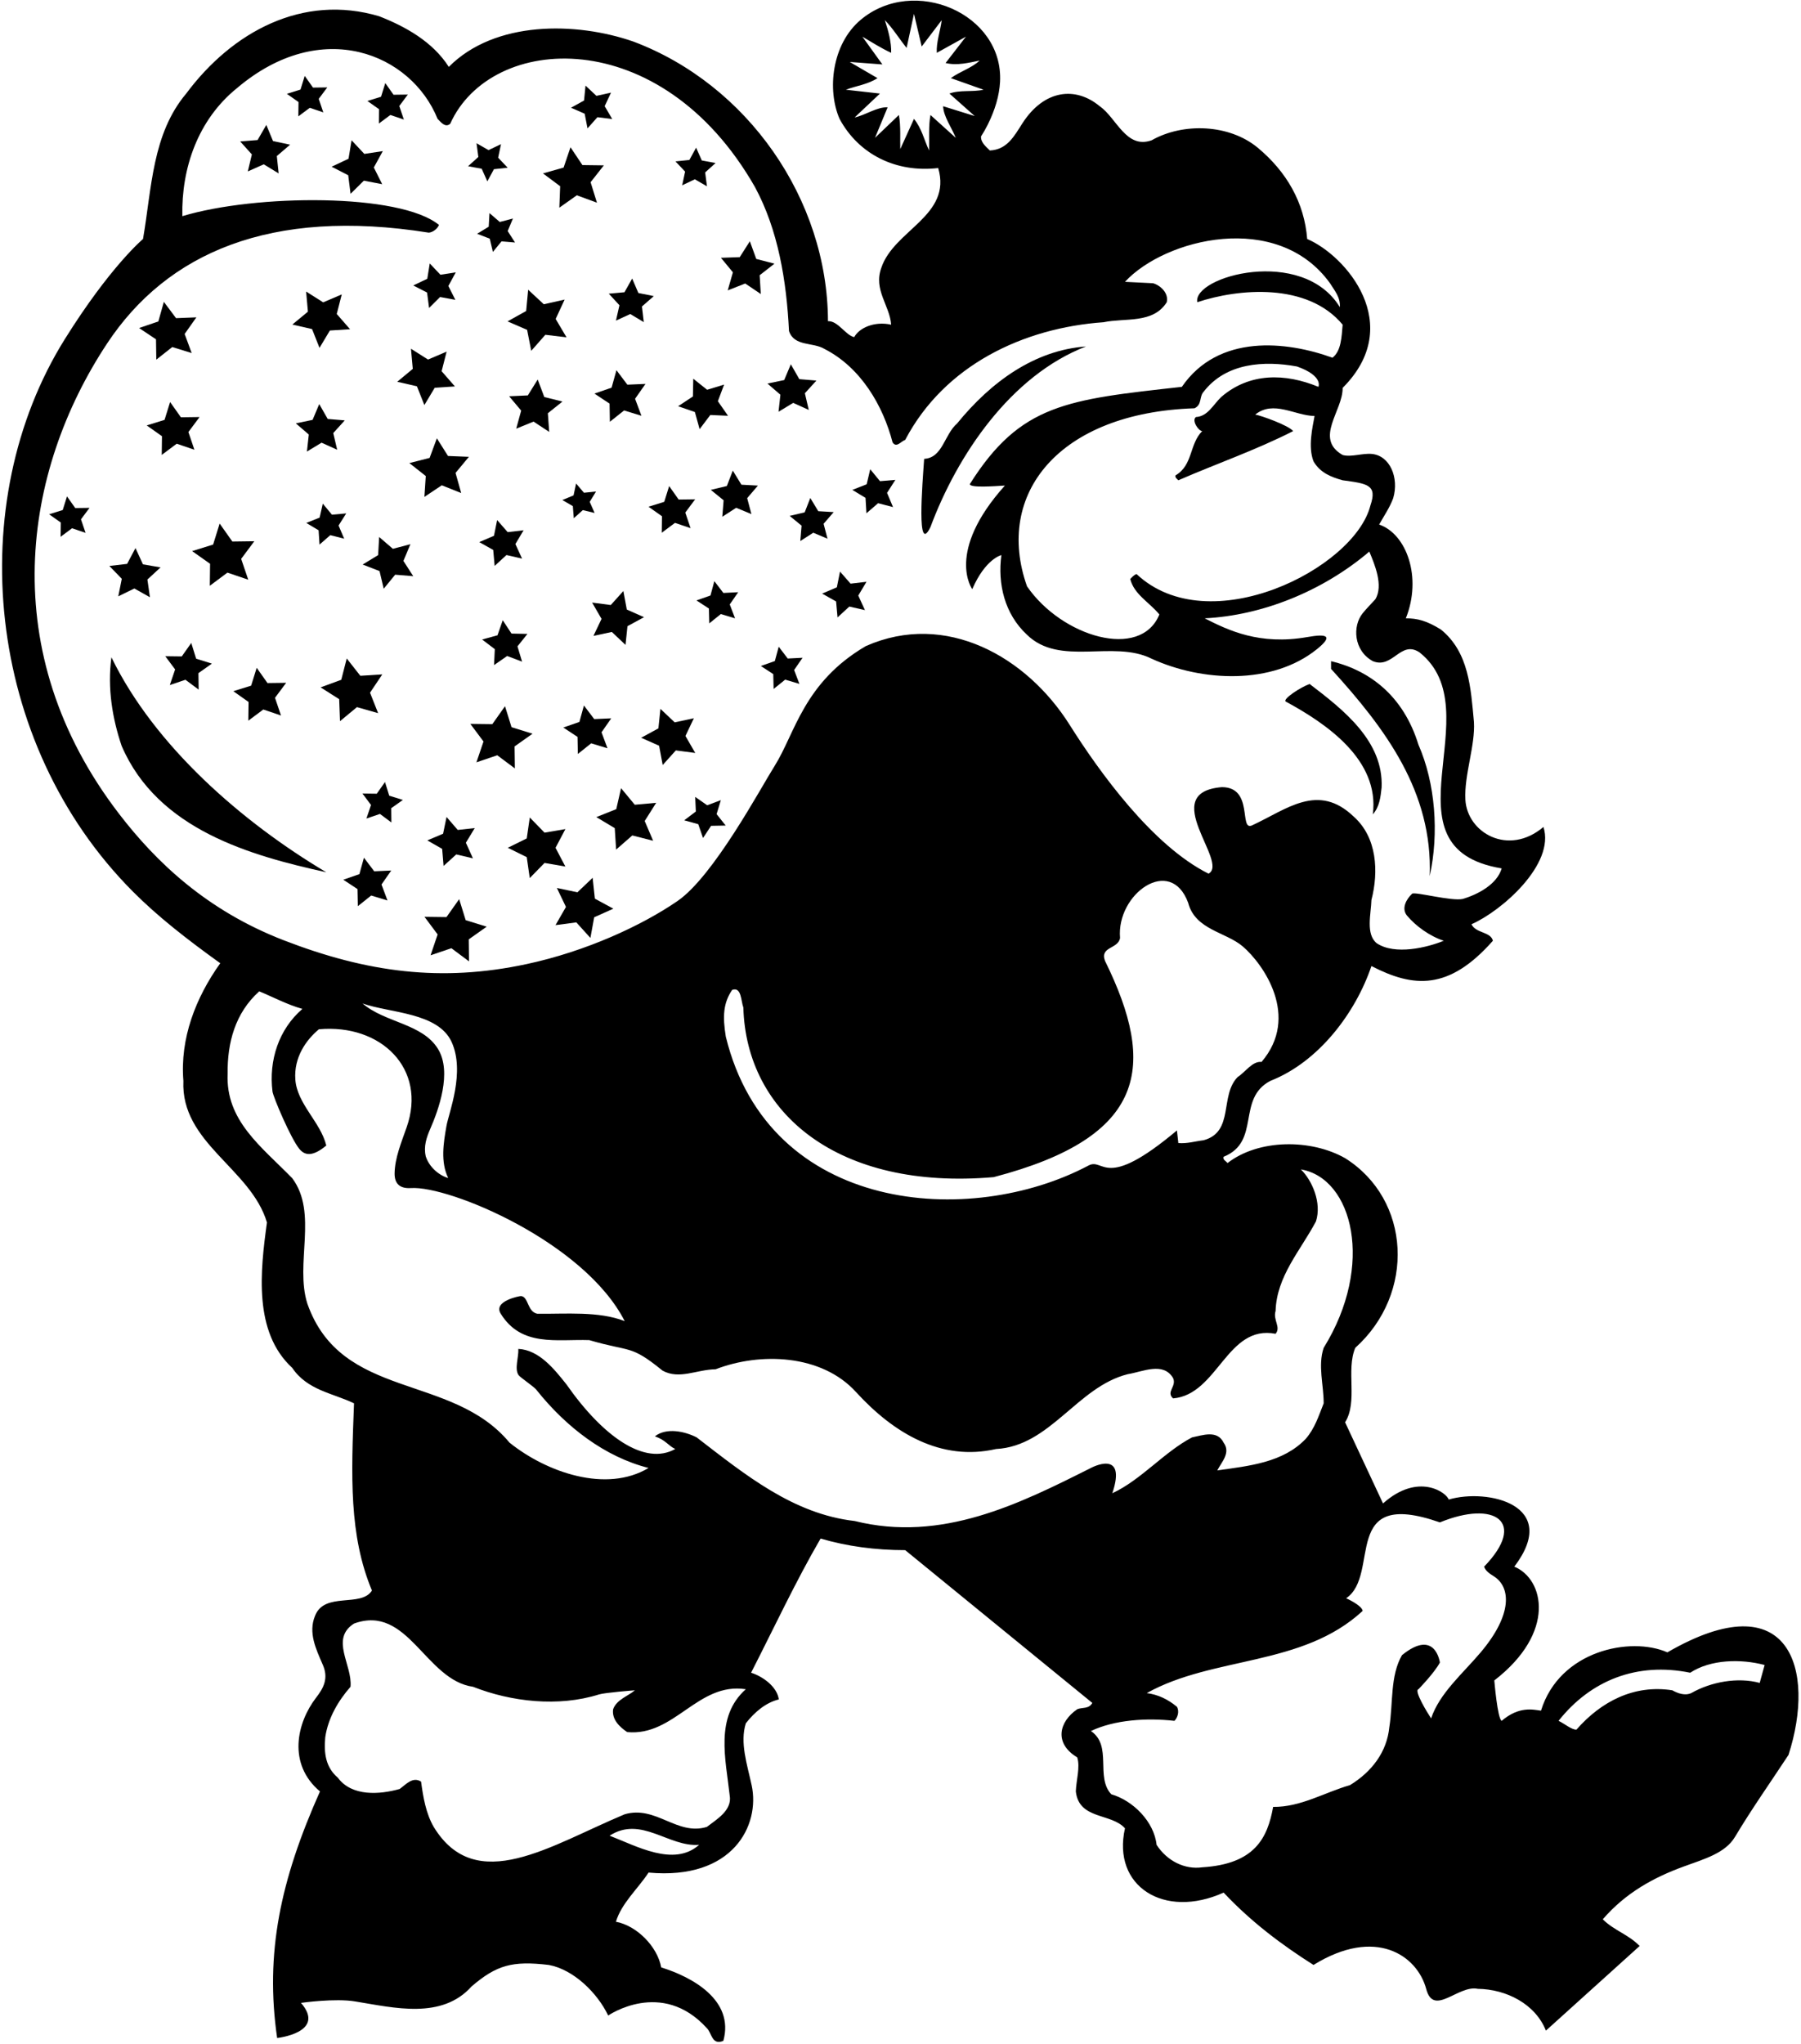 <?xml version="1.0" encoding="UTF-8"?>
<svg xmlns="http://www.w3.org/2000/svg" xmlns:xlink="http://www.w3.org/1999/xlink" width="513pt" height="582pt" viewBox="0 0 513 582" version="1.1">
<g id="surface1">
<path style=" stroke:none;fill-rule:nonzero;fill:rgb(0%,0%,0%);fill-opacity:1;" d="M 474.941 470.441 C 464.449 465.836 444.23 469.895 438.941 487.043 C 436.641 486.742 432.707 485.711 427.738 489.941 C 426.539 489.344 425.641 478.441 425.641 478.441 C 443.359 464.762 439.809 449.547 431.34 446.043 C 444.684 428.453 423.73 423.664 412.641 426.941 C 412.141 425.043 404.039 419.043 393.941 428.043 C 390.34 420.344 386.738 412.641 383.141 404.941 C 386.84 399.043 383.34 390.141 386.039 383.742 C 403.238 368.289 401.895 341.508 383.141 329.742 C 373.441 324.242 358.539 324.242 349.641 331.141 C 349.238 330.543 348.238 330.242 348.539 329.344 C 359.238 325.043 352.141 312.844 361.84 307.742 C 375.641 302.344 386.141 288.344 390.641 275.043 C 402.641 281.242 412.707 282.043 425.238 267.844 C 424.641 265.242 420.34 265.742 419.141 263.141 C 427.641 259.441 443.039 246.043 439.641 235.441 C 429.645 243.898 417.922 237.098 417.402 227.688 C 417.02 220.703 420.258 212.191 419.84 205.543 C 418.941 195.941 418.441 185.742 410.441 179.242 C 406.371 176.711 403.707 176.043 400.441 176.043 C 405.105 164.379 400.664 152.027 392.84 149.344 C 394.238 146.844 395.84 144.543 396.84 141.844 C 398.559 135.977 395.895 129.746 390.785 129.242 C 388.086 128.973 384.941 130.219 382.441 129.543 C 374.238 124.844 382.539 116.941 382.441 110.441 C 400.457 92.426 383.312 72.715 372.34 68.043 C 371.539 57.742 366.539 48.941 358.238 42.043 C 350.141 35.344 337.039 34.844 328.039 39.941 C 320.738 42.543 318.039 33.543 313.238 30.242 C 306.41 24.555 297.43 25.441 291.199 35.145 C 288.895 38.73 286.879 42.621 281.941 42.844 C 280.738 41.641 279.34 40.543 279.441 38.844 C 280.145 37.75 280.773 36.645 281.336 35.523 C 283.473 31.238 284.645 27.145 284.852 23.348 C 285.91 3.867 260.297 -7.078 245.156 5.648 C 236.895 12.59 235.562 25.652 239.141 33.844 C 244.641 44.043 255.34 49.242 267.238 47.844 C 271.238 61.441 254.641 65.441 251.039 76.242 C 248.738 82.543 253.441 86.941 253.84 92.441 C 249.039 91.375 244.707 93.375 243.324 95.977 C 240.906 95.523 238.707 91.301 235.84 91.441 C 235.738 56.641 212.84 24.043 180.441 11.844 C 164.039 6.141 140.941 5.844 127.84 19.043 C 123.238 11.844 115.441 7.543 108.039 4.641 C 86.238 -1.859 66.141 9.043 53.039 26.641 C 43.34 38.141 43.238 53.543 40.738 68.043 C 40.738 68.043 31.375 75.871 18.426 96.613 C -10.488 142.938 -4.434 211.438 37.883 253.867 C 44.781 260.785 52.898 267.18 62.738 274.242 C 55.738 284.043 51.238 295.641 52.238 307.742 C 51.441 325.441 71.441 332.641 76.039 348.043 C 74.141 361.844 72.141 379.242 83.238 389.441 C 87.539 395.844 94.84 396.641 100.84 399.543 C 100.039 420.375 99.371 437.043 105.941 452.844 C 102.867 457.762 92.426 453.086 89.738 460.043 C 87.738 464.844 90.039 469.543 91.84 473.742 C 93.738 477.793 92.141 480.617 90.066 483.305 C 84.523 490.48 81.84 502.199 91.141 510.043 C 79.84 535.379 75.453 556.117 78.941 580.242 C 78.941 580.242 93.039 578.707 85.738 570.242 C 85.738 570.242 95.539 568.844 101.238 569.844 C 112.34 571.641 125.84 575.043 134.34 565.543 C 141.422 559.504 145.848 558.195 156.34 559.441 C 163.34 560.742 170.141 567.344 173.238 573.844 C 173.238 573.844 188.488 563.258 201.34 577.441 C 202.738 578.742 202.738 582.441 206.039 581.043 C 209.266 569.375 196.969 562.809 188.34 560.141 C 187.238 554.141 181.34 548.242 175.441 547.141 C 177.039 541.844 181.641 537.844 184.738 533.141 C 208.824 535.355 216.562 519.633 214.105 508.289 C 212.801 502.262 210.715 496.16 212.441 490.641 C 214.941 487.441 218.141 484.742 221.84 483.844 C 221.34 480.141 217.141 477.242 213.941 476.242 C 220.441 463.543 226.641 450.242 233.738 438.043 C 241.238 440.242 249.34 441.344 257.84 441.344 L 311.141 484.844 C 310.141 486.641 308.238 486.043 306.84 486.641 C 301.676 490.164 300.137 496.32 306.84 500.344 C 307.738 503.141 306.539 506.844 306.441 510.043 C 307.34 518.141 316.539 516.141 320.441 520.543 C 316.707 537.043 331.586 546.484 348.539 538.844 C 356.441 547.242 365.141 553.742 374.141 559.441 C 391.82 548.512 403.691 556.707 406.254 566.316 C 408.379 574.285 415.387 565.039 420.941 566.242 C 429.039 566.344 437.34 570.543 440.34 578.141 L 467.039 554.043 C 463.84 550.742 459.738 549.641 456.539 546.441 C 463.125 538.828 471.121 534.508 479.59 531.418 C 485.488 529.262 491.41 527.629 494.188 522.996 C 498.988 514.977 504.074 507.801 509.441 499.641 C 517.258 475.461 509.98 450.156 474.941 470.441 Z M 359.34 302.344 C 356.738 302.043 354.738 305.242 352.539 306.641 C 347.34 311.941 351.641 322.242 342.84 324.641 C 340.34 324.941 338.238 325.641 335.641 325.441 L 335.238 321.844 C 314.371 339.375 314.539 329.441 310.039 331.844 C 276.484 349.641 219.117 345.699 206.738 295.141 C 205.789 289.293 206.039 285.543 208.539 281.844 C 211.238 280.844 211.039 285.043 211.738 286.844 C 212.562 316.934 238.727 338.977 283.039 335.141 C 326.762 323.707 329.52 303.555 314.738 273.543 C 313.238 269.441 318.539 270.242 319.039 267.043 C 317.941 254.527 333.422 243.398 338.441 257.043 C 340.461 264.773 349.176 265.324 354.012 269.477 C 359.91 274.547 370.371 289.441 359.34 302.344 Z M 382.441 136.742 C 389.477 137.703 392.391 137.992 390.34 143.941 C 385.789 161.941 344.344 182.805 323.738 163.441 C 323.039 163.641 322.441 164.344 321.941 164.844 C 323.039 169.242 327.238 171.344 330.238 174.941 C 324.914 188.012 302.465 181.352 292.539 166.941 C 283.199 140.645 301.59 117.504 340.238 116.242 C 342.441 115.242 341.539 112.941 342.84 111.543 C 349.238 103.242 360.141 102.641 369.441 104.344 C 377.039 107.043 375.539 110.141 375.539 110.141 C 366.141 106.242 355.941 106.043 347.84 113.043 C 345.539 115.242 344.039 118.543 340.641 118.742 C 339.34 119.742 341.441 122.742 342.441 122.742 C 338.738 126.441 339.84 132.441 334.84 135.344 C 334.641 135.941 335.238 136.344 335.641 136.742 C 346.441 132.043 357.738 128.141 368.34 122.742 C 367.141 121.141 359.039 118.242 357.539 118.043 C 362.738 113.844 368.84 118.344 374.441 118.441 C 373.84 121.742 372.539 127.242 374.141 131.344 C 376.039 134.641 379.238 135.844 382.441 136.742 Z M 265.039 32.742 C 264.441 35.844 264.738 39.441 264.641 42.844 C 263.238 39.844 262.539 36.543 260.34 33.844 L 256.441 42.441 C 256.34 40.242 256.641 35.742 256.039 32.742 L 249.238 39.242 L 252.84 30.543 C 249.738 30.441 246.641 32.742 243.441 33.441 L 250.641 26.641 L 240.941 25.543 C 243.84 24.441 247.238 24.043 249.941 22.242 L 242.039 17.641 L 251.34 18.344 L 245.641 10.441 C 248.34 12.043 251.039 13.742 253.84 15.043 C 253.941 12.141 253.039 8.742 252.039 5.742 C 254.238 7.941 256.141 11.043 258.238 13.641 L 260.34 3.941 C 261.039 7.043 261.84 10.141 262.539 13.242 L 268.238 5.742 C 267.84 8.844 266.641 12.141 266.84 15.043 L 275.141 10.441 L 269.34 17.941 C 272.641 18.742 276.039 17.844 279.039 17.242 C 276.84 19.344 273.441 20.344 270.84 22.242 L 280.141 25.543 C 277.141 26.242 273.34 25.543 270.441 26.641 L 277.641 33.043 L 268.641 30.242 C 268.738 33.141 271.039 36.242 272.238 39.242 Z M 33.961 231.77 C -1.605 185.52 6.531 134.047 30.504 97.797 C 47.504 72.094 77.012 59.039 122.141 66.242 C 123.238 66.141 124.539 65.242 125.039 64.043 C 113.965 54.93 72.773 55.254 51.941 61.543 C 51.641 47.941 56.34 34.141 67.441 25.141 C 91.66 4.555 117.184 15.375 124.641 33.844 C 125.641 34.844 126.84 36.441 128.238 35.242 C 139.812 9.422 188.23 6.328 215.039 53.242 C 221.641 65.441 224.039 79.941 224.738 94.242 C 226.238 98.742 231.539 97.344 234.84 99.344 C 245.238 104.641 251.539 115.543 254.238 125.941 C 255.34 127.641 256.641 125.641 257.84 125.242 C 269.039 103.941 291.539 93.344 314.34 91.742 C 320.539 90.441 328.441 92.242 332.34 86.043 C 332.941 83.441 330.539 81.242 328.441 80.641 L 320.441 80.242 C 331.797 67.926 363.883 59.871 378.84 80.641 C 380.141 82.742 381.84 84.641 381.641 87.441 C 370.941 70.016 339.652 78.703 341.039 86.043 C 352.715 82.152 372.41 80.344 382.441 92.441 C 382.141 95.941 382.039 99.941 379.539 101.844 C 366.426 97.094 347.047 94.992 336.641 110.141 C 303.977 113.773 290.66 114.957 276.238 137.844 C 276.34 138.941 283.039 138.441 286.238 138.242 C 269.184 157.223 276.941 167.742 276.941 167.742 C 280.707 159.043 285.238 158.043 285.238 158.043 C 284.141 166.242 286.141 174.742 292.441 180.641 C 301.84 189.941 317.039 182.043 328.039 187.543 C 342.324 194.078 362.359 195.121 375.129 184.816 C 380.129 180.781 377.559 180.473 372.371 181.379 C 358.738 183.758 349.898 179.465 343.141 176.043 C 359.441 175.242 376.707 168.375 390.039 157.043 C 391.539 160.641 394.141 166.742 391.738 170.641 C 390.555 171.93 389.27 173.227 388.152 174.594 C 385.211 178.211 385.523 185.207 391.039 188.242 C 396.738 190.543 398.941 182.141 404.34 185.742 C 425.238 202.344 392.641 241.441 427.738 247.242 C 426.441 251.742 421.039 254.641 416.641 255.941 C 413.441 256.641 403.141 253.844 402.238 254.441 C 400.539 256.043 399.141 258.641 400.738 260.641 C 403.238 263.641 407.238 266.543 411.238 267.844 C 406.641 269.742 397.34 272.043 392.141 268.543 C 388.941 265.941 390.539 260.141 390.641 256.242 C 392.738 248.141 392.238 238.441 385.641 232.543 C 375.43 222.691 366.461 230.469 356.652 234.988 C 352.816 236.754 357.207 224.109 348.039 224.109 C 329.539 225.609 350.238 245.543 344.238 248.742 C 328.254 240.75 313.18 219.852 304.648 206.324 C 292.449 186.977 269.426 173.891 246.641 183.941 C 228.902 194.301 226.465 208.836 220.672 218.02 C 216.598 224.473 203.262 249.457 193.008 256.512 C 182.805 263.531 166.887 270.875 149.992 274.488 C 125.77 279.676 104.621 276.906 80.836 267.711 C 58.77 259.184 44.367 245.297 33.961 231.77 Z M 127.664 335.391 C 124.863 334.594 122.164 332.094 121.266 329.191 C 120.629 326.395 121.48 323.863 122.551 321.41 C 124.855 316.133 128.863 305.266 124.742 298.613 C 120.25 291.359 109.652 291.203 103.266 285.691 C 111.016 288.449 124.773 288.211 128.637 296.656 C 132.547 305.211 127.852 316.742 127.176 320.551 C 126.293 325.512 125.457 330.832 127.664 335.391 Z M 173.641 522.641 C 182.641 516.844 190.441 525.941 199.141 525.242 C 191.941 531.641 181.238 525.543 173.641 522.641 Z M 207.84 511.141 C 208.641 515.441 204.039 518.043 201.34 520.141 C 192.84 522.742 186.84 513.941 177.941 516.543 C 156.82 525.355 135.625 539.918 123.539 520.141 C 121.34 516.344 120.539 511.742 119.941 507.242 C 117.539 505.742 115.641 508.043 113.84 509.344 C 108.141 510.941 100.238 511.543 96.238 506.141 C 92.738 503.141 92.238 499.141 92.641 494.641 C 93.441 489.141 96.34 484.242 99.84 480.242 C 100.441 474.043 93.941 466.641 100.84 462.242 C 116.238 456.641 121.141 478.344 134.738 480.242 C 145.59 484.531 159.043 486.062 170.609 482.426 C 172.262 481.906 180.84 481.242 180.84 481.242 C 179.039 482.844 175.641 483.844 174.641 486.641 C 174.238 489.543 176.441 491.641 178.641 493.141 C 192.141 494.441 198.738 478.844 212.441 480.941 C 203.539 488.844 206.738 500.941 207.84 511.141 Z M 310.738 417.941 C 290.441 428.141 268.238 439.242 243.441 433.043 C 225.941 431.043 212.34 419.941 198.441 409.242 C 195.141 407.543 189.84 406.344 186.539 408.941 C 189.707 410.043 190.238 411.543 192.34 412.543 C 183.707 417.375 171.871 409.188 161.34 394.141 C 157.84 389.742 153.539 384.344 147.641 384.043 C 147.781 386.41 146.484 389.703 147.695 391.488 C 148.176 392.188 151.996 394.707 152.762 395.664 C 161.23 406.316 172.355 414.824 184.738 417.941 C 172.738 425.141 155.738 419.242 145.141 410.742 C 128.641 390.844 97.238 398.742 87.539 371.141 C 83.941 359.742 90.641 345.344 83.238 335.441 C 74.34 326.344 64.238 319.043 64.84 305.641 C 64.738 296.941 66.941 288.441 73.84 282.242 C 77.941 283.941 81.84 286.043 86.141 287.242 C 79.402 293.039 76.52 301.895 77.617 310.762 C 77.805 312.297 82.812 324.129 85.277 327.121 C 86.832 329.004 89.035 329.391 92.941 326.141 C 91.305 319.441 84.629 314.32 84.125 307.367 C 83.668 301.031 87.199 296.074 90.84 293.043 C 108.539 291.441 121.695 304.297 115.82 320.98 C 114.289 325.328 112.469 329.734 112.398 334.043 C 112.352 337.109 113.996 338.453 117.055 338.254 C 127.93 337.539 166.441 353.578 177.941 376.141 C 170.539 373.242 161.141 374.141 153.039 374.043 C 150.16 373.449 150.578 369.195 148.406 369.004 C 148.016 368.969 140.34 370.441 142.641 374.043 C 148.539 383.543 158.539 381.242 167.84 381.543 C 179.777 385.055 179.469 382.711 188.738 390.242 C 193.539 392.844 198.34 389.941 203.84 389.844 C 216.539 384.941 234.039 385.543 243.84 396.344 C 254.539 408.043 268.039 416.141 283.738 412.543 C 299.141 411.742 306.84 394.844 321.238 391.242 C 325.539 390.543 331.34 387.641 334.141 392.344 C 335.238 394.742 332.039 396.242 334.141 398.141 C 346.941 397.043 349.441 377.043 363.34 379.742 C 364.941 377.844 362.539 375.844 363.34 373.242 C 363.641 363.344 370.441 356.043 374.84 347.742 C 376.539 342.441 373.738 336.043 370.539 332.941 C 385.301 335.426 391.656 360.191 377.039 383.742 C 375.34 388.742 377.039 394.242 377.039 399.543 C 375.641 403.043 374.539 406.641 371.941 409.641 C 365.441 416.441 355.84 417.344 346.738 418.641 C 347.941 416.242 350.641 413.641 348.539 410.742 C 346.738 407.043 342.539 408.641 339.539 409.242 C 331.539 413.441 325.039 421.344 316.84 425.141 C 321.109 412.332 310.738 417.941 310.738 417.941 Z M 407.641 489.242 C 406.641 487.742 402.641 481.242 404.039 480.941 C 404.039 480.941 408.539 476.344 410.141 473.344 C 410.141 473.344 408.871 463.496 399.34 471.242 C 395.941 477.141 396.84 484.844 395.738 491.742 C 395.039 498.844 390.738 504.441 384.539 508.242 C 377.238 510.344 370.441 514.543 362.641 514.441 C 361.039 523.375 357.371 530.711 342.441 531.641 C 337.441 532.344 332.441 529.844 329.441 525.242 C 328.738 518.641 322.738 512.641 316.539 510.844 C 311.941 505.941 316.941 497.043 310.738 492.844 C 317.441 489.641 326.641 489.043 334.539 489.941 C 335.34 489.141 336.039 487.344 335.238 485.941 C 332.738 483.844 329.84 482.441 326.641 482.043 C 345.641 471.441 370.941 474.543 388.141 458.641 C 387.941 457.043 383.441 455.043 383.441 455.043 C 393.441 448.242 381.539 423.441 410.141 433.441 C 425.707 427.043 435.125 433.23 422.738 446.043 C 423.191 447.391 424.441 448.094 425.629 448.867 C 430.207 451.855 431.016 459.496 421.746 470.461 C 416.625 476.52 410.051 482.062 407.641 489.242 Z M 501.238 479.141 C 494.941 477.441 487.34 478.844 481.738 482.043 C 479.941 482.844 477.941 482.141 476.34 481.242 C 465.441 479.543 456.039 484.441 449.039 492.441 C 447.738 492.543 445.641 490.742 443.941 489.941 C 453.039 478.441 466.238 473.141 481.441 476.242 C 487.238 472.441 495.84 472.242 502.641 474.043 L 501.238 479.141 "/>
<path style=" stroke:none;fill-rule:nonzero;fill:rgb(0%,0%,0%);fill-opacity:1;" d="M 265.039 150.043 C 272.641 129.641 287.84 106.941 309.34 98.641 C 294.707 99.711 282.34 108.641 272.641 120.543 C 268.941 123.742 268.539 130.344 263.238 130.641 C 262.738 137.844 261.039 158.375 265.039 150.043 "/>
<path style=" stroke:none;fill-rule:nonzero;fill:rgb(0%,0%,0%);fill-opacity:1;" d="M 31.738 187.141 C 30.539 195.941 32.039 204.641 34.641 212.344 C 44.941 236.344 71.641 243.641 92.941 248.344 C 69.039 234.141 44.039 212.441 31.738 187.141 "/>
<path style=" stroke:none;fill-rule:nonzero;fill:rgb(0%,0%,0%);fill-opacity:1;" d="M 407.238 249.441 C 409.941 237.242 408.84 222.941 404.039 212.043 C 399.746 198.094 390.145 190.871 379.141 188.242 L 379.141 190.441 C 394.738 207.543 408.141 225.543 407.238 249.441 "/>
<path style=" stroke:none;fill-rule:nonzero;fill:rgb(0%,0%,0%);fill-opacity:1;" d="M 391.039 231.844 C 392.941 229.742 393.238 226.941 393.539 224.242 C 394.141 211.043 382.738 202.141 373.039 194.742 C 370.641 195.543 365.238 199.043 366.238 199.742 C 377.641 205.941 393.039 216.242 391.039 231.844 "/>
<path style=" stroke:none;fill-rule:nonzero;fill:rgb(0%,0%,0%);fill-opacity:1;" d="M 88.887 93.691 L 91.008 99.039 L 93.965 94.102 L 99.707 93.734 L 95.922 89.398 L 97.348 83.82 L 92.055 86.082 L 87.195 83.004 L 87.707 88.734 L 83.273 92.406 L 88.887 93.691 "/>
<path style=" stroke:none;fill-rule:nonzero;fill:rgb(0%,0%,0%);fill-opacity:1;" d="M 118.758 109.98 L 120.879 115.328 L 123.836 110.391 L 129.578 110.023 L 125.793 105.688 L 127.219 100.109 L 121.926 102.371 L 117.062 99.293 L 117.578 105.023 L 113.145 108.695 L 118.758 109.98 "/>
<path style=" stroke:none;fill-rule:nonzero;fill:rgb(0%,0%,0%);fill-opacity:1;" d="M 44.52 102.398 L 49.066 98.809 L 54.602 100.52 L 52.594 95.086 L 55.934 90.352 L 50.145 90.582 L 46.672 85.945 L 45.102 91.52 L 39.617 93.391 L 44.438 96.605 L 44.52 102.398 "/>
<path style=" stroke:none;fill-rule:nonzero;fill:rgb(0%,0%,0%);fill-opacity:1;" d="M 77.766 40.16 L 75.859 35.566 L 73.371 39.875 L 68.414 40.27 L 71.742 43.965 L 70.586 48.805 L 75.129 46.781 L 79.371 49.375 L 78.852 44.43 L 82.633 41.195 L 77.766 40.16 "/>
<path style=" stroke:none;fill-rule:nonzero;fill:rgb(0%,0%,0%);fill-opacity:1;" d="M 103.781 43.82 L 100.141 39.941 L 99.277 45.195 L 94.461 47.461 L 99.188 49.902 L 99.855 55.184 L 103.641 51.441 L 108.867 52.441 L 106.48 47.684 L 109.043 43.02 L 103.781 43.82 "/>
<path style=" stroke:none;fill-rule:nonzero;fill:rgb(0%,0%,0%);fill-opacity:1;" d="M 138.816 51.641 L 140.691 48.172 L 144.609 47.754 L 141.895 44.898 L 142.707 41.043 L 139.152 42.742 L 135.734 40.781 L 136.254 44.688 L 133.328 47.328 L 137.207 48.043 L 138.816 51.641 "/>
<path style=" stroke:none;fill-rule:nonzero;fill:rgb(0%,0%,0%);fill-opacity:1;" d="M 159.324 59.125 L 164.309 55.602 L 170.039 57.711 L 168.227 51.879 L 172.004 47.078 L 165.898 47 L 162.5 41.926 L 160.539 47.711 L 154.664 49.371 L 159.559 53.023 L 159.324 59.125 "/>
<path style=" stroke:none;fill-rule:nonzero;fill:rgb(0%,0%,0%);fill-opacity:1;" d="M 167.348 36.551 L 170.172 33.371 L 174.391 33.895 L 172.238 30.227 L 174.039 26.375 L 169.887 27.289 L 166.781 24.383 L 166.363 28.617 L 162.645 30.672 L 166.539 32.375 L 167.348 36.551 "/>
<path style=" stroke:none;fill-rule:nonzero;fill:rgb(0%,0%,0%);fill-opacity:1;" d="M 194.316 52.758 L 197.918 51.047 L 201.371 53.043 L 200.859 49.086 L 203.824 46.418 L 199.902 45.684 L 198.281 42.039 L 196.371 45.543 L 192.402 45.957 L 195.148 48.855 L 194.316 52.758 "/>
<path style=" stroke:none;fill-rule:nonzero;fill:rgb(0%,0%,0%);fill-opacity:1;" d="M 207.285 82.676 L 212.266 80.715 L 216.707 83.711 L 216.383 78.363 L 220.602 75.066 L 215.418 73.727 L 213.586 68.695 L 210.707 73.211 L 205.355 73.398 L 208.762 77.531 L 207.285 82.676 "/>
<path style=" stroke:none;fill-rule:nonzero;fill:rgb(0%,0%,0%);fill-opacity:1;" d="M 176.445 86.91 L 175.449 91.281 L 179.523 89.41 L 183.371 91.711 L 182.855 87.258 L 186.23 84.305 L 181.836 83.422 L 180.07 79.305 L 177.871 83.211 L 173.41 83.613 L 176.445 86.91 "/>
<path style=" stroke:none;fill-rule:nonzero;fill:rgb(0%,0%,0%);fill-opacity:1;" d="M 150.145 93.914 L 151.32 99.879 L 155.34 95.316 L 161.371 96.043 L 158.277 90.812 L 160.828 85.297 L 154.898 86.625 L 150.441 82.492 L 149.871 88.543 L 144.566 91.504 L 150.145 93.914 "/>
<path style=" stroke:none;fill-rule:nonzero;fill:rgb(0%,0%,0%);fill-opacity:1;" d="M 122.219 87.684 L 125.355 84.562 L 129.707 85.375 L 127.707 81.426 L 129.824 77.539 L 125.449 78.223 L 122.41 75.004 L 121.707 79.375 L 117.707 81.273 L 121.648 83.293 L 122.219 87.684 "/>
<path style=" stroke:none;fill-rule:nonzero;fill:rgb(0%,0%,0%);fill-opacity:1;" d="M 142.359 63.199 L 139.426 60.676 L 139.207 64.543 L 135.898 66.555 L 139.508 67.957 L 140.398 71.727 L 142.848 68.727 L 146.707 69.043 L 144.609 65.785 L 146.105 62.215 L 142.359 63.199 "/>
<path style=" stroke:none;fill-rule:nonzero;fill:rgb(0%,0%,0%);fill-opacity:1;" d="M 93.348 119.281 L 90.93 115.047 L 89.039 119.543 L 84.266 120.535 L 87.957 123.719 L 87.426 128.566 L 91.594 126.039 L 96.039 128.043 L 94.926 123.297 L 98.203 119.688 L 93.348 119.281 "/>
<path style=" stroke:none;fill-rule:nonzero;fill:rgb(0%,0%,0%);fill-opacity:1;" d="M 125.84 138.168 L 131.371 140.375 L 129.758 134.641 L 133.566 130.062 L 127.617 129.824 L 124.438 124.789 L 122.371 130.375 L 116.602 131.844 L 121.277 135.531 L 120.887 141.477 L 125.84 138.168 "/>
<path style=" stroke:none;fill-rule:nonzero;fill:rgb(0%,0%,0%);fill-opacity:1;" d="M 153.16 108.055 L 150.344 112.578 L 145.02 112.824 L 148.453 116.902 L 147.039 122.043 L 151.98 120.035 L 156.434 122.969 L 156.051 117.652 L 160.215 114.324 L 155.039 113.043 L 153.16 108.055 "/>
<path style=" stroke:none;fill-rule:nonzero;fill:rgb(0%,0%,0%);fill-opacity:1;" d="M 178.699 109.523 L 175.59 105.398 L 174.207 110.375 L 169.32 112.059 L 173.629 114.914 L 173.719 120.078 L 177.766 116.863 L 182.707 118.375 L 180.898 113.535 L 183.863 109.301 L 178.699 109.523 "/>
<path style=" stroke:none;fill-rule:nonzero;fill:rgb(0%,0%,0%);fill-opacity:1;" d="M 201.422 110.973 L 197.469 107.824 L 197.371 112.875 L 193.156 115.66 L 197.934 117.312 L 199.281 122.184 L 202.324 118.152 L 207.371 118.375 L 204.48 114.23 L 206.254 109.5 L 201.422 110.973 "/>
<path style=" stroke:none;fill-rule:nonzero;fill:rgb(0%,0%,0%);fill-opacity:1;" d="M 51.527 118.805 L 48.453 114.461 L 46.871 119.543 L 41.793 121.121 L 46.137 124.195 L 46.07 129.516 L 50.332 126.332 L 55.371 128.043 L 53.664 123.004 L 56.848 118.738 L 51.527 118.805 "/>
<path style=" stroke:none;fill-rule:nonzero;fill:rgb(0%,0%,0%);fill-opacity:1;" d="M 21.43 144.645 L 19.082 141.324 L 17.871 145.211 L 13.988 146.418 L 17.309 148.766 L 17.258 152.836 L 20.52 150.402 L 24.371 151.711 L 23.066 147.855 L 25.5 144.594 L 21.43 144.645 "/>
<path style=" stroke:none;fill-rule:nonzero;fill:rgb(0%,0%,0%);fill-opacity:1;" d="M 59.84 160.516 L 59.762 166.777 L 64.777 163.031 L 70.707 165.043 L 68.695 159.113 L 72.441 154.094 L 66.18 154.176 L 62.566 149.062 L 60.707 155.043 L 54.727 156.902 L 59.84 160.516 "/>
<path style=" stroke:none;fill-rule:nonzero;fill:rgb(0%,0%,0%);fill-opacity:1;" d="M 91.012 155.051 L 94.086 152.363 L 98.039 153.375 L 96.438 149.621 L 98.617 146.172 L 94.555 146.539 L 91.949 143.395 L 91.039 147.375 L 87.246 148.883 L 90.75 150.977 L 91.012 155.051 "/>
<path style=" stroke:none;fill-rule:nonzero;fill:rgb(0%,0%,0%);fill-opacity:1;" d="M 109.297 167.617 L 112.562 163.621 L 117.707 164.043 L 114.91 159.699 L 116.902 154.938 L 111.91 156.254 L 107.996 152.887 L 107.707 158.043 L 103.297 160.727 L 108.109 162.594 L 109.297 167.617 "/>
<path style=" stroke:none;fill-rule:nonzero;fill:rgb(0%,0%,0%);fill-opacity:1;" d="M 141.605 148.066 L 140.707 152.543 L 136.512 154.34 L 140.488 156.574 L 140.898 161.121 L 144.258 158.027 L 148.707 159.043 L 146.805 154.895 L 149.141 150.977 L 144.609 151.504 L 141.605 148.066 "/>
<path style=" stroke:none;fill-rule:nonzero;fill:rgb(0%,0%,0%);fill-opacity:1;" d="M 164.098 137.66 L 163.371 141.043 L 160.18 142.363 L 163.172 144.098 L 163.438 147.543 L 166.012 145.234 L 169.371 146.043 L 167.973 142.883 L 169.777 139.934 L 166.34 140.293 L 164.098 137.66 "/>
<path style=" stroke:none;fill-rule:nonzero;fill:rgb(0%,0%,0%);fill-opacity:1;" d="M 188.555 146.98 L 188.496 151.676 L 192.262 148.867 L 196.707 150.375 L 195.199 145.93 L 198.008 142.164 L 193.312 142.227 L 190.602 138.391 L 189.207 142.875 L 184.723 144.27 L 188.555 146.98 "/>
<path style=" stroke:none;fill-rule:nonzero;fill:rgb(0%,0%,0%);fill-opacity:1;" d="M 211.188 138 L 208.73 133.984 L 207.039 138.375 L 202.465 139.473 L 206.117 142.438 L 205.742 147.129 L 209.691 144.57 L 214.039 146.375 L 212.828 141.828 L 215.887 138.254 L 211.188 138 "/>
<path style=" stroke:none;fill-rule:nonzero;fill:rgb(0%,0%,0%);fill-opacity:1;" d="M 222.289 112.387 L 221.758 117.23 L 225.93 114.707 L 230.371 116.711 L 229.262 111.965 L 232.539 108.355 L 227.68 107.949 L 225.262 103.715 L 223.371 108.211 L 218.602 109.199 L 222.289 112.387 "/>
<path style=" stroke:none;fill-rule:nonzero;fill:rgb(0%,0%,0%);fill-opacity:1;" d="M 246.797 146.137 L 250.121 143.266 L 254.371 144.375 L 252.668 140.324 L 255.039 136.625 L 250.66 136.996 L 247.875 133.598 L 246.871 137.875 L 242.781 139.477 L 246.539 141.75 L 246.797 146.137 "/>
<path style=" stroke:none;fill-rule:nonzero;fill:rgb(0%,0%,0%);fill-opacity:1;" d="M 229.207 145.875 L 224.93 146.879 L 228.324 149.664 L 227.957 154.043 L 231.656 151.672 L 235.707 153.375 L 234.594 149.125 L 237.469 145.801 L 233.082 145.543 L 230.805 141.785 L 229.207 145.875 "/>
<path style=" stroke:none;fill-rule:nonzero;fill:rgb(0%,0%,0%);fill-opacity:1;" d="M 238.156 171.242 L 238.566 175.785 L 241.922 172.695 L 246.371 173.711 L 244.473 169.562 L 246.809 165.641 L 242.277 166.172 L 239.273 162.734 L 238.371 167.211 L 234.18 169.004 L 238.156 171.242 "/>
<path style=" stroke:none;fill-rule:nonzero;fill:rgb(0%,0%,0%);fill-opacity:1;" d="M 206.047 168.82 L 203.477 165.461 L 202.371 169.543 L 198.383 170.945 L 201.926 173.258 L 202.027 177.484 L 205.32 174.832 L 209.371 176.043 L 207.867 172.09 L 210.27 168.609 L 206.047 168.82 "/>
<path style=" stroke:none;fill-rule:nonzero;fill:rgb(0%,0%,0%);fill-opacity:1;" d="M 224.379 187.488 L 221.812 184.129 L 220.707 188.211 L 216.719 189.613 L 220.258 191.926 L 220.359 196.152 L 223.652 193.5 L 227.707 194.711 L 226.199 190.758 L 228.602 187.277 L 224.379 187.488 "/>
<path style=" stroke:none;fill-rule:nonzero;fill:rgb(0%,0%,0%);fill-opacity:1;" d="M 178.172 183.609 L 178.73 178.281 L 183.438 175.719 L 178.539 173.543 L 177.559 168.273 L 173.973 172.258 L 168.66 171.562 L 171.344 176.203 L 169.039 181.043 L 174.281 179.926 L 178.172 183.609 "/>
<path style=" stroke:none;fill-rule:nonzero;fill:rgb(0%,0%,0%);fill-opacity:1;" d="M 145.695 180.383 L 143.203 176.586 L 141.707 180.875 L 137.324 182.074 L 140.941 184.82 L 140.727 189.359 L 144.457 186.77 L 148.707 188.375 L 147.398 184.027 L 150.238 180.48 L 145.695 180.383 "/>
<path style=" stroke:none;fill-rule:nonzero;fill:rgb(0%,0%,0%);fill-opacity:1;" d="M 97.207 193.543 L 91.32 195.699 L 96.613 199.059 L 96.848 205.324 L 101.676 201.328 L 107.707 203.043 L 105.398 197.215 L 108.895 192.008 L 102.637 192.402 L 98.766 187.473 L 97.207 193.543 "/>
<path style=" stroke:none;fill-rule:nonzero;fill:rgb(0%,0%,0%);fill-opacity:1;" d="M 66.457 196.789 L 70.805 199.863 L 70.734 205.184 L 75 202 L 80.039 203.711 L 78.332 198.668 L 81.512 194.402 L 76.191 194.473 L 73.117 190.129 L 71.539 195.211 L 66.457 196.789 "/>
<path style=" stroke:none;fill-rule:nonzero;fill:rgb(0%,0%,0%);fill-opacity:1;" d="M 55.871 187.543 L 54.48 183.059 L 51.77 186.891 L 47.074 186.832 L 49.883 190.594 L 48.371 195.043 L 52.82 193.535 L 56.586 196.344 L 56.523 191.648 L 60.355 188.938 L 55.871 187.543 "/>
<path style=" stroke:none;fill-rule:nonzero;fill:rgb(0%,0%,0%);fill-opacity:1;" d="M 146.574 212.516 L 151.684 208.898 L 145.707 207.043 L 143.848 201.062 L 140.234 206.176 L 133.973 206.098 L 137.719 211.113 L 135.707 217.043 L 141.637 215.031 L 146.652 218.777 L 146.574 212.516 "/>
<path style=" stroke:none;fill-rule:nonzero;fill:rgb(0%,0%,0%);fill-opacity:1;" d="M 169.262 204.734 L 166.328 200.863 L 165.039 205.543 L 160.453 207.133 L 164.504 209.805 L 164.598 214.66 L 168.395 211.633 L 173.039 213.043 L 171.336 208.496 L 174.109 204.516 L 169.262 204.734 "/>
<path style=" stroke:none;fill-rule:nonzero;fill:rgb(0%,0%,0%);fill-opacity:1;" d="M 195.242 209.539 L 197.641 204.492 L 192.176 205.66 L 188.117 201.82 L 187.539 207.375 L 182.633 210.047 L 187.738 212.316 L 188.766 217.809 L 192.5 213.652 L 198.039 214.375 L 195.242 209.539 "/>
<path style=" stroke:none;fill-rule:nonzero;fill:rgb(0%,0%,0%);fill-opacity:1;" d="M 33.688 169.785 L 38.266 167.547 L 42.707 170.043 L 41.988 164.996 L 45.734 161.543 L 40.715 160.672 L 38.59 156.039 L 36.207 160.543 L 31.145 161.133 L 34.691 164.789 L 33.688 169.785 "/>
<path style=" stroke:none;fill-rule:nonzero;fill:rgb(0%,0%,0%);fill-opacity:1;" d="M 110.871 226.543 L 109.664 222.656 L 107.316 225.98 L 103.246 225.926 L 105.68 229.188 L 104.371 233.043 L 108.227 231.734 L 111.488 234.168 L 111.438 230.102 L 114.758 227.75 L 110.871 226.543 "/>
<path style=" stroke:none;fill-rule:nonzero;fill:rgb(0%,0%,0%);fill-opacity:1;" d="M 130.383 236.293 L 127.199 232.602 L 126.207 237.375 L 121.715 239.266 L 125.945 241.684 L 126.352 246.539 L 129.961 243.262 L 134.707 244.375 L 132.703 239.93 L 135.23 235.762 L 130.383 236.293 "/>
<path style=" stroke:none;fill-rule:nonzero;fill:rgb(0%,0%,0%);fill-opacity:1;" d="M 158.238 241.379 L 161.047 236.051 L 155.109 237.062 L 150.906 232.75 L 150.039 238.711 L 144.641 241.371 L 150.039 244.039 L 150.898 249.996 L 155.105 245.688 L 161.039 246.711 L 158.238 241.379 "/>
<path style=" stroke:none;fill-rule:nonzero;fill:rgb(0%,0%,0%);fill-opacity:1;" d="M 180.812 229.121 L 176.902 224.406 L 175.539 230.375 L 169.852 232.637 L 175.105 235.777 L 175.496 241.887 L 180.109 237.859 L 186.039 239.375 L 183.637 233.746 L 186.91 228.57 L 180.812 229.121 "/>
<path style=" stroke:none;fill-rule:nonzero;fill:rgb(0%,0%,0%);fill-opacity:1;" d="M 106.594 248.066 L 103.664 244.195 L 102.371 248.875 L 97.785 250.465 L 101.84 253.141 L 101.934 257.992 L 105.727 254.965 L 110.371 256.375 L 108.668 251.828 L 111.441 247.848 L 106.594 248.066 "/>
<path style=" stroke:none;fill-rule:nonzero;fill:rgb(0%,0%,0%);fill-opacity:1;" d="M 168.805 249.918 L 164.473 254.047 L 158.621 252.816 L 161.207 258.211 L 158.23 263.395 L 164.156 262.605 L 168.172 267.039 L 169.25 261.156 L 174.707 258.711 L 169.445 255.863 L 168.805 249.918 "/>
<path style=" stroke:none;fill-rule:nonzero;fill:rgb(0%,0%,0%);fill-opacity:1;" d="M 205.328 227.809 L 201.434 229.27 L 198.023 226.887 L 198.207 231.043 L 194.887 233.551 L 198.895 234.656 L 200.254 238.59 L 202.547 235.121 L 206.707 235.043 L 204.117 231.789 L 205.328 227.809 "/>
<path style=" stroke:none;fill-rule:nonzero;fill:rgb(0%,0%,0%);fill-opacity:1;" d="M 112.098 26.98 L 109.746 23.656 L 108.539 27.543 L 104.652 28.75 L 107.977 31.102 L 107.926 35.172 L 111.188 32.734 L 115.039 34.043 L 113.734 30.188 L 116.164 26.926 L 112.098 26.98 "/>
<path style=" stroke:none;fill-rule:nonzero;fill:rgb(0%,0%,0%);fill-opacity:1;" d="M 89.152 24.938 L 86.801 21.613 L 85.594 25.5 L 81.707 26.711 L 85.031 29.059 L 84.977 33.129 L 88.238 30.695 L 92.094 32 L 90.785 28.145 L 93.219 24.887 L 89.152 24.938 "/>
<path style=" stroke:none;fill-rule:nonzero;fill:rgb(0%,0%,0%);fill-opacity:1;" d="M 132.645 261.977 L 130.789 256 L 127.172 261.109 L 120.914 261.031 L 124.656 266.047 L 122.645 271.977 L 128.574 269.969 L 133.594 273.711 L 133.516 267.449 L 138.625 263.836 L 132.645 261.977 "/>
</g>
</svg>

